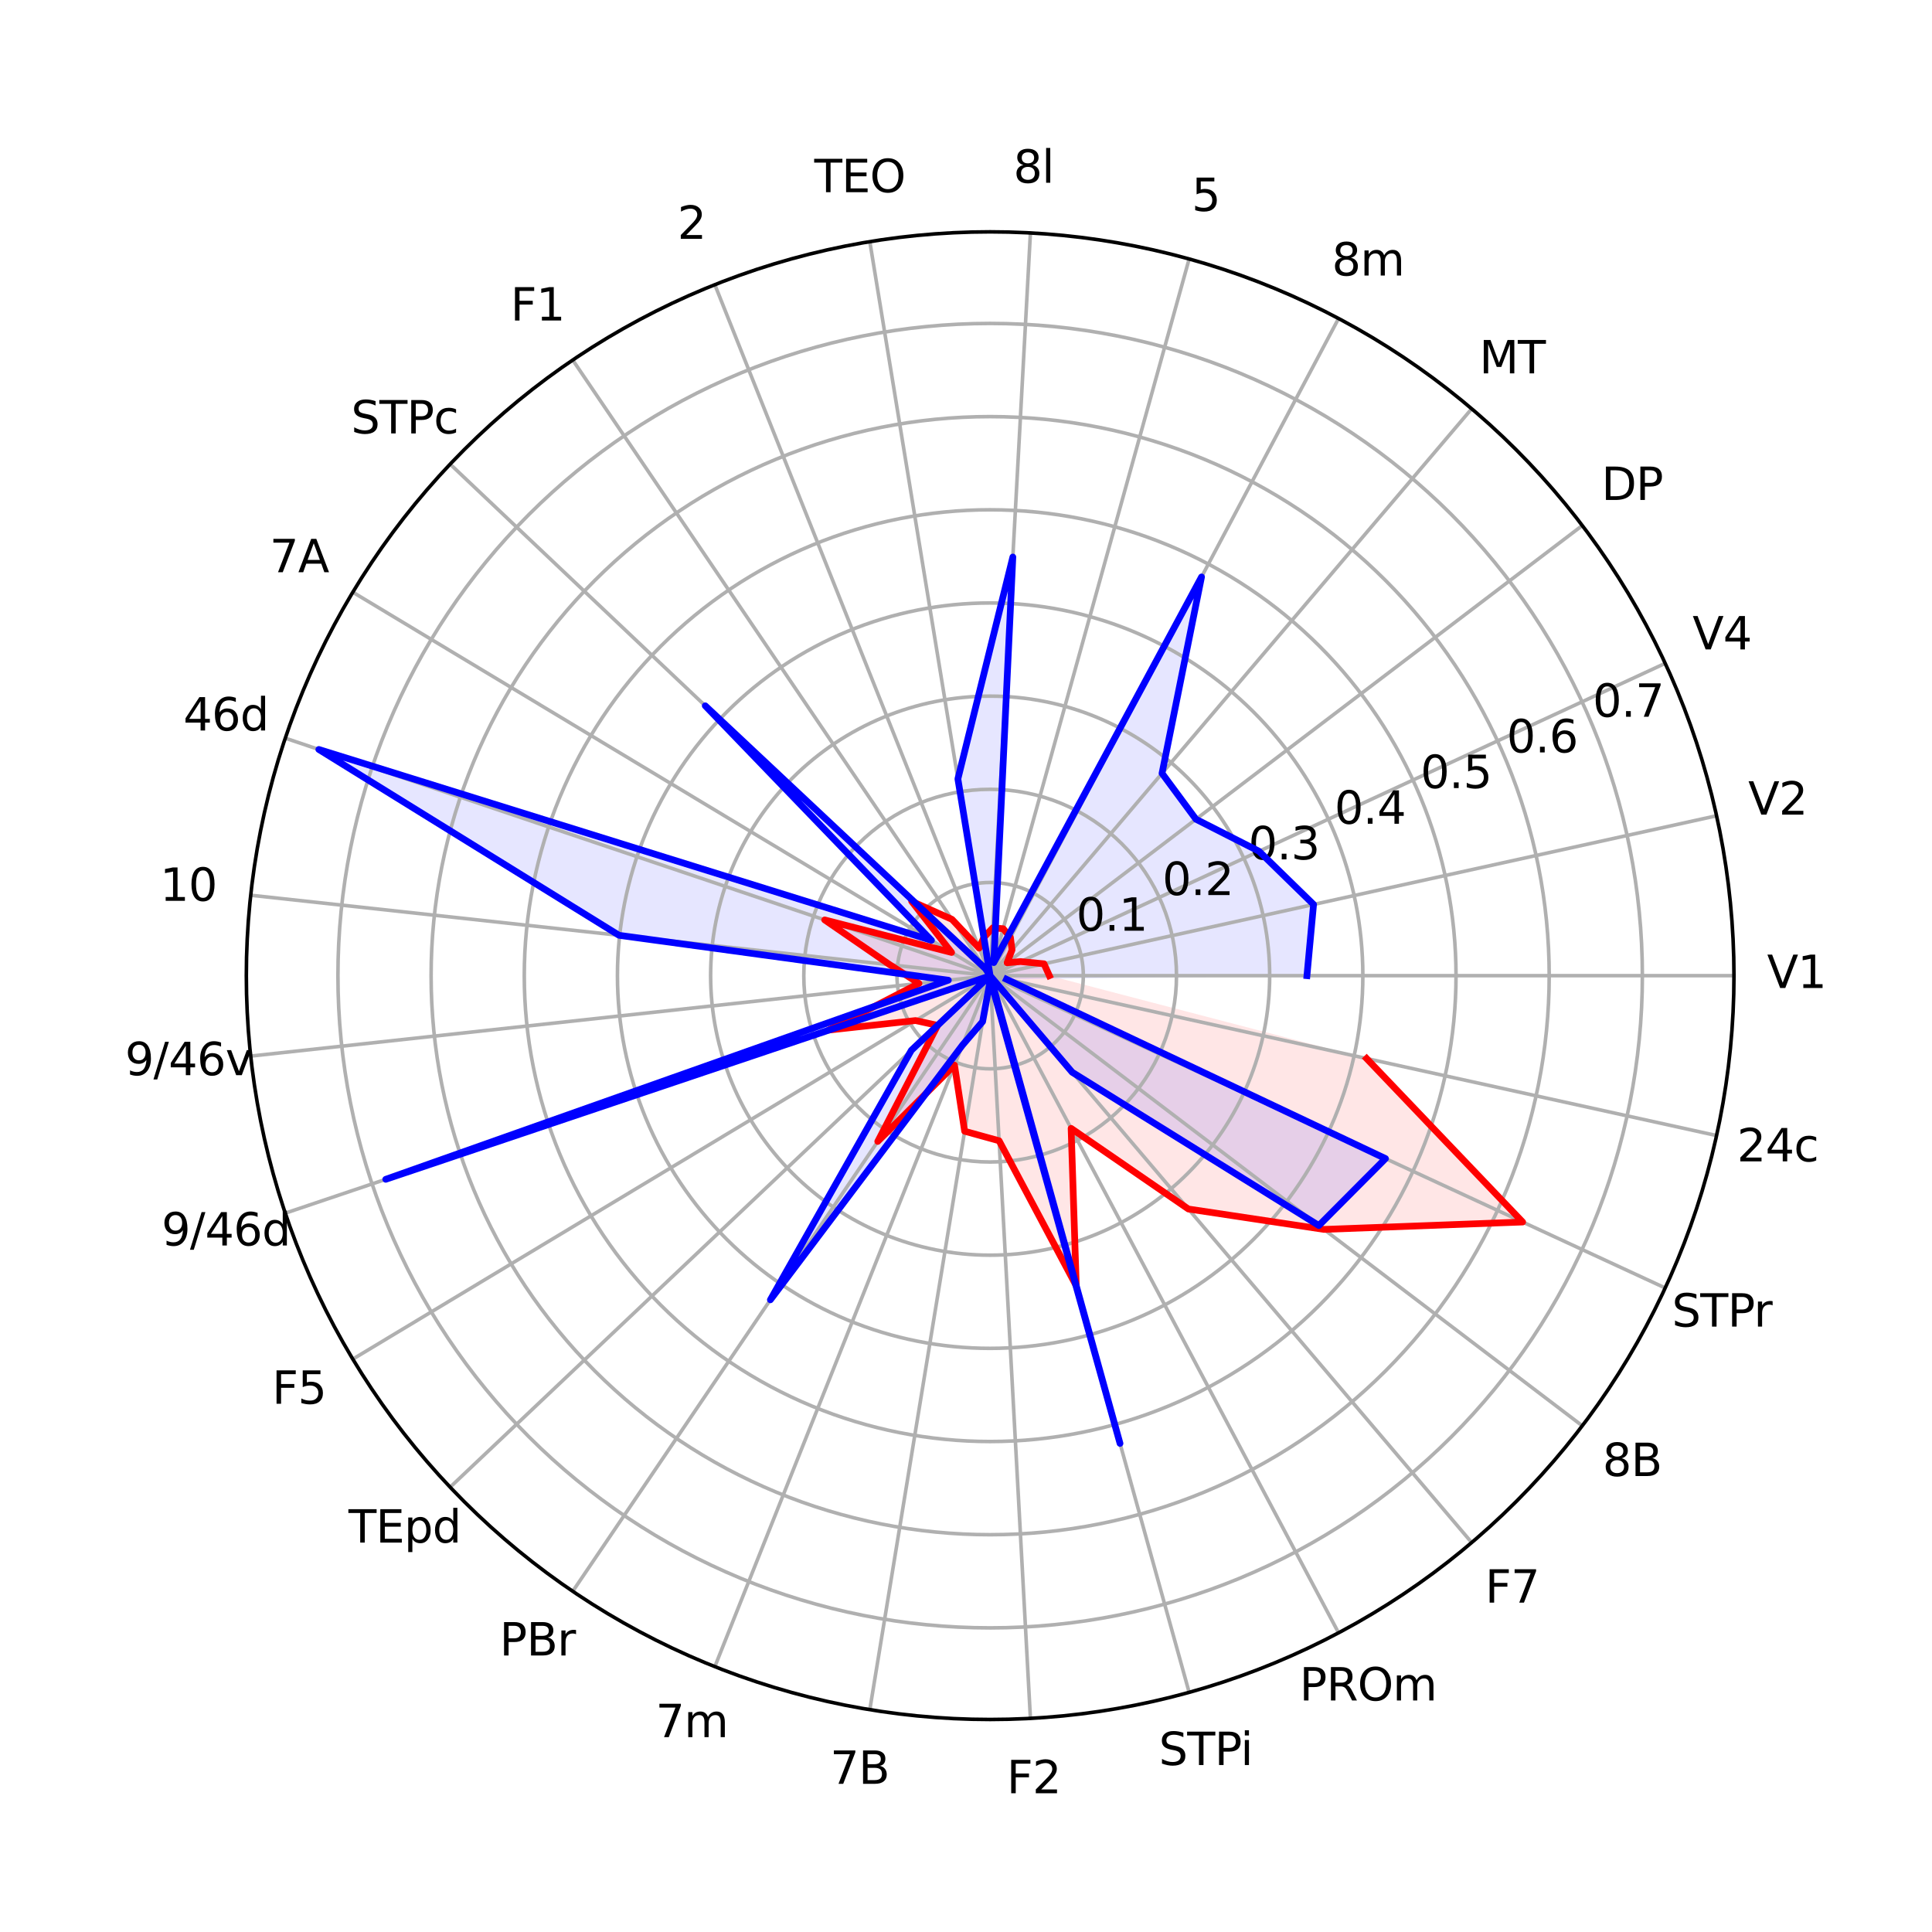 <?xml version="1.0" encoding="utf-8" standalone="no"?>
<!DOCTYPE svg PUBLIC "-//W3C//DTD SVG 1.1//EN"
  "http://www.w3.org/Graphics/SVG/1.1/DTD/svg11.dtd">
<svg xmlns:xlink="http://www.w3.org/1999/xlink" width="432pt" height="432pt" viewBox="0 0 432 432" xmlns="http://www.w3.org/2000/svg" version="1.1">
 <defs>
  <style type="text/css">*{stroke-linejoin: round; stroke-linecap: butt}</style>
 </defs>
 <g id="figure_1">
  <g id="patch_1">
   <path d="M 0 432 
L 432 432 
L 432 0 
L 0 0 
z
" style="fill: #ffffff"/>
  </g>
  <g id="axes_1">
   <g id="patch_2">
    <path d="M 387.72 218.16 
C 387.72 196.319 383.418 174.69 375.06 154.512 
C 366.701 134.334 354.45 115.998 339.006 100.554 
C 323.562 85.11 305.226 72.859 285.048 64.5 
C 264.87 56.142 243.241 51.84 221.4 51.84 
C 199.559 51.84 177.93 56.142 157.752 64.5 
C 137.574 72.859 119.238 85.11 103.794 100.554 
C 88.35 115.998 76.099 134.334 67.74 154.512 
C 59.382 174.69 55.08 196.319 55.08 218.16 
C 55.08 240.001 59.382 261.63 67.74 281.808 
C 76.099 301.986 88.35 320.322 103.794 335.766 
C 119.238 351.21 137.574 363.461 157.752 371.82 
C 177.93 380.178 199.559 384.48 221.4 384.48 
C 243.241 384.48 264.87 380.178 285.048 371.82 
C 305.226 363.461 323.562 351.21 339.006 335.766 
C 354.45 320.322 366.701 301.986 375.06 281.808 
C 383.418 261.63 387.72 240.001 387.72 218.16 
M 221.4 218.16 
C 221.4 218.16 221.4 218.16 221.4 218.16 
C 221.4 218.16 221.4 218.16 221.4 218.16 
C 221.4 218.16 221.4 218.16 221.4 218.16 
C 221.4 218.16 221.4 218.16 221.4 218.16 
C 221.4 218.16 221.4 218.16 221.4 218.16 
C 221.4 218.16 221.4 218.16 221.4 218.16 
C 221.4 218.16 221.4 218.16 221.4 218.16 
C 221.4 218.16 221.4 218.16 221.4 218.16 
C 221.4 218.16 221.4 218.16 221.4 218.16 
C 221.4 218.16 221.4 218.16 221.4 218.16 
C 221.4 218.16 221.4 218.16 221.4 218.16 
C 221.4 218.16 221.4 218.16 221.4 218.16 
C 221.4 218.16 221.4 218.16 221.4 218.16 
C 221.4 218.16 221.4 218.16 221.4 218.16 
C 221.4 218.16 221.4 218.16 221.4 218.16 
C 221.4 218.16 221.4 218.16 221.4 218.16 
M 387.72 218.16 
z
" style="fill: #ffffff"/>
   </g>
   <g id="patch_3">
    <path d="M 234.635 218.16 
L 233.44 215.51 
L 228.213 215.008 
L 225.194 215.276 
L 226.294 212.398 
L 225.936 209.605 
L 224.315 207.66 
L 221.979 207.478 
L 219.997 209.6 
L 218.947 212.003 
L 212.862 205.567 
L 203.847 201.533 
L 212.777 212.972 
L 184.404 205.694 
L 198.96 215.72 
L 205.488 219.891 
L 185.273 230.333 
L 204.717 228.198 
L 209.659 229.281 
L 196.268 255.226 
L 213.428 238.167 
L 215.697 252.948 
L 223.401 255.075 
L 240.658 287.522 
L 239.505 252.309 
L 265.72 270.337 
L 296.038 274.899 
L 340.464 273.245 
L 305.575 236.688 
z
" clip-path="url(#pc2b97356c0)" style="fill: #ff0000; opacity: 0.1"/>
   </g>
   <g id="patch_4">
    <path d="M 292.237 218.16 
L 293.715 202.242 
L 281.521 190.345 
L 267.417 183.179 
L 259.831 172.916 
L 268.666 129.006 
L 222.21 215.241 
L 226.475 124.553 
L 214.187 174.164 
L 221.386 218.124 
L 220.332 216.585 
L 157.697 157.817 
L 208.278 210.265 
L 71.29 167.582 
L 138.411 209.134 
L 212.054 219.176 
L 86.255 263.696 
L 221.276 218.235 
L 203.779 234.851 
L 172.259 290.638 
L 215.215 233.683 
L 219.716 228.429 
L 221.448 219.047 
L 250.44 322.754 
L 221.445 218.246 
L 239.745 239.758 
L 294.897 274.031 
L 309.797 259.057 
L 225.054 218.964 
z
" clip-path="url(#pc2b97356c0)" style="fill: #0000ff; opacity: 0.1"/>
   </g>
   <g id="matplotlib.axis_1">
    <g id="xtick_1">
     <g id="line2d_1">
      <path d="M 221.4 218.16 
L 387.72 218.16 
" clip-path="url(#pc2b97356c0)" style="fill: none; stroke: #b0b0b0; stroke-width: 0.8; stroke-linecap: square"/>
     </g>
     <g id="text_1">
      <!-- V1 -->
      <g transform="translate(395.118 220.919)scale(0.1 -0.1)">
       <defs>
        <path id="DejaVuSans-56" d="M 1831 0 
L 50 4666 
L 709 4666 
L 2188 738 
L 3669 4666 
L 4325 4666 
L 2547 0 
L 1831 0 
z
" transform="scale(0.016)"/>
        <path id="DejaVuSans-31" d="M 794 531 
L 1825 531 
L 1825 4091 
L 703 3866 
L 703 4441 
L 1819 4666 
L 2450 4666 
L 2450 531 
L 3481 531 
L 3481 0 
L 794 0 
L 794 531 
z
" transform="scale(0.016)"/>
       </defs>
       <use xlink:href="#DejaVuSans-56"/>
       <use xlink:href="#DejaVuSans-31" x="68.408"/>
      </g>
     </g>
    </g>
    <g id="xtick_2">
     <g id="line2d_2">
      <path d="M 221.4 218.16 
L 383.832 182.406 
" clip-path="url(#pc2b97356c0)" style="fill: none; stroke: #b0b0b0; stroke-width: 0.8; stroke-linecap: square"/>
     </g>
     <g id="text_2">
      <!-- V2 -->
      <g transform="translate(390.903 182.156)scale(0.1 -0.1)">
       <defs>
        <path id="DejaVuSans-32" d="M 1228 531 
L 3431 531 
L 3431 0 
L 469 0 
L 469 531 
Q 828 903 1448 1529 
Q 2069 2156 2228 2338 
Q 2531 2678 2651 2914 
Q 2772 3150 2772 3378 
Q 2772 3750 2511 3984 
Q 2250 4219 1831 4219 
Q 1534 4219 1204 4116 
Q 875 4013 500 3803 
L 500 4441 
Q 881 4594 1212 4672 
Q 1544 4750 1819 4750 
Q 2544 4750 2975 4387 
Q 3406 4025 3406 3419 
Q 3406 3131 3298 2873 
Q 3191 2616 2906 2266 
Q 2828 2175 2409 1742 
Q 1991 1309 1228 531 
z
" transform="scale(0.016)"/>
       </defs>
       <use xlink:href="#DejaVuSans-56"/>
       <use xlink:href="#DejaVuSans-32" x="68.408"/>
      </g>
     </g>
    </g>
    <g id="xtick_3">
     <g id="line2d_3">
      <path d="M 221.4 218.16 
L 372.348 148.324 
" clip-path="url(#pc2b97356c0)" style="fill: none; stroke: #b0b0b0; stroke-width: 0.8; stroke-linecap: square"/>
     </g>
     <g id="text_3">
      <!-- V4 -->
      <g transform="translate(378.452 145.205)scale(0.1 -0.1)">
       <defs>
        <path id="DejaVuSans-34" d="M 2419 4116 
L 825 1625 
L 2419 1625 
L 2419 4116 
z
M 2253 4666 
L 3047 4666 
L 3047 1625 
L 3713 1625 
L 3713 1100 
L 3047 1100 
L 3047 0 
L 2419 0 
L 2419 1100 
L 313 1100 
L 313 1709 
L 2253 4666 
z
" transform="scale(0.016)"/>
       </defs>
       <use xlink:href="#DejaVuSans-56"/>
       <use xlink:href="#DejaVuSans-34" x="68.408"/>
      </g>
     </g>
    </g>
    <g id="xtick_4">
     <g id="line2d_4">
      <path d="M 221.4 218.16 
L 353.806 117.507 
" clip-path="url(#pc2b97356c0)" style="fill: none; stroke: #b0b0b0; stroke-width: 0.8; stroke-linecap: square"/>
     </g>
     <g id="text_4">
      <!-- DP -->
      <g transform="translate(358.087 111.794)scale(0.1 -0.1)">
       <defs>
        <path id="DejaVuSans-44" d="M 1259 4147 
L 1259 519 
L 2022 519 
Q 2988 519 3436 956 
Q 3884 1394 3884 2338 
Q 3884 3275 3436 3711 
Q 2988 4147 2022 4147 
L 1259 4147 
z
M 628 4666 
L 1925 4666 
Q 3281 4666 3915 4102 
Q 4550 3538 4550 2338 
Q 4550 1131 3912 565 
Q 3275 0 1925 0 
L 628 0 
L 628 4666 
z
" transform="scale(0.016)"/>
        <path id="DejaVuSans-50" d="M 1259 4147 
L 1259 2394 
L 2053 2394 
Q 2494 2394 2734 2622 
Q 2975 2850 2975 3272 
Q 2975 3691 2734 3919 
Q 2494 4147 2053 4147 
L 1259 4147 
z
M 628 4666 
L 2053 4666 
Q 2838 4666 3239 4311 
Q 3641 3956 3641 3272 
Q 3641 2581 3239 2228 
Q 2838 1875 2053 1875 
L 1259 1875 
L 1259 0 
L 628 0 
L 628 4666 
z
" transform="scale(0.016)"/>
       </defs>
       <use xlink:href="#DejaVuSans-44"/>
       <use xlink:href="#DejaVuSans-50" x="77.002"/>
      </g>
     </g>
    </g>
    <g id="xtick_5">
     <g id="line2d_5">
      <path d="M 221.4 218.16 
L 329.073 91.397 
" clip-path="url(#pc2b97356c0)" style="fill: none; stroke: #b0b0b0; stroke-width: 0.8; stroke-linecap: square"/>
     </g>
     <g id="text_5">
      <!-- MT -->
      <g transform="translate(330.769 83.486)scale(0.1 -0.1)">
       <defs>
        <path id="DejaVuSans-4d" d="M 628 4666 
L 1569 4666 
L 2759 1491 
L 3956 4666 
L 4897 4666 
L 4897 0 
L 4281 0 
L 4281 4097 
L 3078 897 
L 2444 897 
L 1241 4097 
L 1241 0 
L 628 0 
L 628 4666 
z
" transform="scale(0.016)"/>
        <path id="DejaVuSans-54" d="M -19 4666 
L 3928 4666 
L 3928 4134 
L 2272 4134 
L 2272 0 
L 1638 0 
L 1638 4134 
L -19 4134 
L -19 4666 
z
" transform="scale(0.016)"/>
       </defs>
       <use xlink:href="#DejaVuSans-4d"/>
       <use xlink:href="#DejaVuSans-54" x="86.279"/>
      </g>
     </g>
    </g>
    <g id="xtick_6">
     <g id="line2d_6">
      <path d="M 221.4 218.16 
L 299.306 71.214 
" clip-path="url(#pc2b97356c0)" style="fill: none; stroke: #b0b0b0; stroke-width: 0.8; stroke-linecap: square"/>
     </g>
     <g id="text_6">
      <!-- 8m -->
      <g transform="translate(297.812 61.604)scale(0.1 -0.1)">
       <defs>
        <path id="DejaVuSans-38" d="M 2034 2216 
Q 1584 2216 1326 1975 
Q 1069 1734 1069 1313 
Q 1069 891 1326 650 
Q 1584 409 2034 409 
Q 2484 409 2743 651 
Q 3003 894 3003 1313 
Q 3003 1734 2745 1975 
Q 2488 2216 2034 2216 
z
M 1403 2484 
Q 997 2584 770 2862 
Q 544 3141 544 3541 
Q 544 4100 942 4425 
Q 1341 4750 2034 4750 
Q 2731 4750 3128 4425 
Q 3525 4100 3525 3541 
Q 3525 3141 3298 2862 
Q 3072 2584 2669 2484 
Q 3125 2378 3379 2068 
Q 3634 1759 3634 1313 
Q 3634 634 3220 271 
Q 2806 -91 2034 -91 
Q 1263 -91 848 271 
Q 434 634 434 1313 
Q 434 1759 690 2068 
Q 947 2378 1403 2484 
z
M 1172 3481 
Q 1172 3119 1398 2916 
Q 1625 2713 2034 2713 
Q 2441 2713 2670 2916 
Q 2900 3119 2900 3481 
Q 2900 3844 2670 4047 
Q 2441 4250 2034 4250 
Q 1625 4250 1398 4047 
Q 1172 3844 1172 3481 
z
" transform="scale(0.016)"/>
        <path id="DejaVuSans-6d" d="M 3328 2828 
Q 3544 3216 3844 3400 
Q 4144 3584 4550 3584 
Q 5097 3584 5394 3201 
Q 5691 2819 5691 2113 
L 5691 0 
L 5113 0 
L 5113 2094 
Q 5113 2597 4934 2840 
Q 4756 3084 4391 3084 
Q 3944 3084 3684 2787 
Q 3425 2491 3425 1978 
L 3425 0 
L 2847 0 
L 2847 2094 
Q 2847 2600 2669 2842 
Q 2491 3084 2119 3084 
Q 1678 3084 1418 2786 
Q 1159 2488 1159 1978 
L 1159 0 
L 581 0 
L 581 3500 
L 1159 3500 
L 1159 2956 
Q 1356 3278 1631 3431 
Q 1906 3584 2284 3584 
Q 2666 3584 2933 3390 
Q 3200 3197 3328 2828 
z
" transform="scale(0.016)"/>
       </defs>
       <use xlink:href="#DejaVuSans-38"/>
       <use xlink:href="#DejaVuSans-6d" x="63.623"/>
      </g>
     </g>
    </g>
    <g id="xtick_7">
     <g id="line2d_7">
      <path d="M 221.4 218.16 
L 265.895 57.902 
" clip-path="url(#pc2b97356c0)" style="fill: none; stroke: #b0b0b0; stroke-width: 0.8; stroke-linecap: square"/>
     </g>
     <g id="text_7">
      <!-- 5 -->
      <g transform="translate(266.459 47.172)scale(0.1 -0.1)">
       <defs>
        <path id="DejaVuSans-35" d="M 691 4666 
L 3169 4666 
L 3169 4134 
L 1269 4134 
L 1269 2991 
Q 1406 3038 1543 3061 
Q 1681 3084 1819 3084 
Q 2600 3084 3056 2656 
Q 3513 2228 3513 1497 
Q 3513 744 3044 326 
Q 2575 -91 1722 -91 
Q 1428 -91 1123 -41 
Q 819 9 494 109 
L 494 744 
Q 775 591 1075 516 
Q 1375 441 1709 441 
Q 2250 441 2565 725 
Q 2881 1009 2881 1497 
Q 2881 1984 2565 2268 
Q 2250 2553 1709 2553 
Q 1456 2553 1204 2497 
Q 953 2441 691 2322 
L 691 4666 
z
" transform="scale(0.016)"/>
       </defs>
       <use xlink:href="#DejaVuSans-35"/>
      </g>
     </g>
    </g>
    <g id="xtick_8">
     <g id="line2d_8">
      <path d="M 221.4 218.16 
L 230.404 52.084 
" clip-path="url(#pc2b97356c0)" style="fill: none; stroke: #b0b0b0; stroke-width: 0.8; stroke-linecap: square"/>
     </g>
     <g id="text_8">
      <!-- 8l -->
      <g transform="translate(226.592 40.864)scale(0.1 -0.1)">
       <defs>
        <path id="DejaVuSans-6c" d="M 603 4863 
L 1178 4863 
L 1178 0 
L 603 0 
L 603 4863 
z
" transform="scale(0.016)"/>
       </defs>
       <use xlink:href="#DejaVuSans-38"/>
       <use xlink:href="#DejaVuSans-6c" x="63.623"/>
      </g>
     </g>
    </g>
    <g id="xtick_9">
     <g id="line2d_9">
      <path d="M 221.4 218.16 
L 194.492 54.031 
" clip-path="url(#pc2b97356c0)" style="fill: none; stroke: #b0b0b0; stroke-width: 0.8; stroke-linecap: square"/>
     </g>
     <g id="text_9">
      <!-- TEO -->
      <g transform="translate(182.078 42.975)scale(0.1 -0.1)">
       <defs>
        <path id="DejaVuSans-45" d="M 628 4666 
L 3578 4666 
L 3578 4134 
L 1259 4134 
L 1259 2753 
L 3481 2753 
L 3481 2222 
L 1259 2222 
L 1259 531 
L 3634 531 
L 3634 0 
L 628 0 
L 628 4666 
z
" transform="scale(0.016)"/>
        <path id="DejaVuSans-4f" d="M 2522 4238 
Q 1834 4238 1429 3725 
Q 1025 3213 1025 2328 
Q 1025 1447 1429 934 
Q 1834 422 2522 422 
Q 3209 422 3611 934 
Q 4013 1447 4013 2328 
Q 4013 3213 3611 3725 
Q 3209 4238 2522 4238 
z
M 2522 4750 
Q 3503 4750 4090 4092 
Q 4678 3434 4678 2328 
Q 4678 1225 4090 567 
Q 3503 -91 2522 -91 
Q 1538 -91 948 565 
Q 359 1222 359 2328 
Q 359 3434 948 4092 
Q 1538 4750 2522 4750 
z
" transform="scale(0.016)"/>
       </defs>
       <use xlink:href="#DejaVuSans-54"/>
       <use xlink:href="#DejaVuSans-45" x="61.084"/>
       <use xlink:href="#DejaVuSans-4f" x="124.268"/>
      </g>
     </g>
    </g>
    <g id="xtick_10">
     <g id="line2d_10">
      <path d="M 221.4 218.16 
L 159.839 63.653 
" clip-path="url(#pc2b97356c0)" style="fill: none; stroke: #b0b0b0; stroke-width: 0.8; stroke-linecap: square"/>
     </g>
     <g id="text_10">
      <!-- 2 -->
      <g transform="translate(151.475 53.406)scale(0.1 -0.1)">
       <use xlink:href="#DejaVuSans-32"/>
      </g>
     </g>
    </g>
    <g id="xtick_11">
     <g id="line2d_11">
      <path d="M 221.4 218.16 
L 128.063 80.499 
" clip-path="url(#pc2b97356c0)" style="fill: none; stroke: #b0b0b0; stroke-width: 0.8; stroke-linecap: square"/>
     </g>
     <g id="text_11">
      <!-- F1 -->
      <g transform="translate(114.15 71.67)scale(0.1 -0.1)">
       <defs>
        <path id="DejaVuSans-46" d="M 628 4666 
L 3309 4666 
L 3309 4134 
L 1259 4134 
L 1259 2759 
L 3109 2759 
L 3109 2228 
L 1259 2228 
L 1259 0 
L 628 0 
L 628 4666 
z
" transform="scale(0.016)"/>
       </defs>
       <use xlink:href="#DejaVuSans-46"/>
       <use xlink:href="#DejaVuSans-31" x="57.52"/>
      </g>
     </g>
    </g>
    <g id="xtick_12">
     <g id="line2d_12">
      <path d="M 221.4 218.16 
L 100.652 103.782 
" clip-path="url(#pc2b97356c0)" style="fill: none; stroke: #b0b0b0; stroke-width: 0.8; stroke-linecap: square"/>
     </g>
     <g id="text_12">
      <!-- STPc -->
      <g transform="translate(78.496 96.913)scale(0.1 -0.1)">
       <defs>
        <path id="DejaVuSans-53" d="M 3425 4513 
L 3425 3897 
Q 3066 4069 2747 4153 
Q 2428 4238 2131 4238 
Q 1616 4238 1336 4038 
Q 1056 3838 1056 3469 
Q 1056 3159 1242 3001 
Q 1428 2844 1947 2747 
L 2328 2669 
Q 3034 2534 3370 2195 
Q 3706 1856 3706 1288 
Q 3706 609 3251 259 
Q 2797 -91 1919 -91 
Q 1588 -91 1214 -16 
Q 841 59 441 206 
L 441 856 
Q 825 641 1194 531 
Q 1563 422 1919 422 
Q 2459 422 2753 634 
Q 3047 847 3047 1241 
Q 3047 1584 2836 1778 
Q 2625 1972 2144 2069 
L 1759 2144 
Q 1053 2284 737 2584 
Q 422 2884 422 3419 
Q 422 4038 858 4394 
Q 1294 4750 2059 4750 
Q 2388 4750 2728 4690 
Q 3069 4631 3425 4513 
z
" transform="scale(0.016)"/>
        <path id="DejaVuSans-63" d="M 3122 3366 
L 3122 2828 
Q 2878 2963 2633 3030 
Q 2388 3097 2138 3097 
Q 1578 3097 1268 2742 
Q 959 2388 959 1747 
Q 959 1106 1268 751 
Q 1578 397 2138 397 
Q 2388 397 2633 464 
Q 2878 531 3122 666 
L 3122 134 
Q 2881 22 2623 -34 
Q 2366 -91 2075 -91 
Q 1284 -91 818 406 
Q 353 903 353 1747 
Q 353 2603 823 3093 
Q 1294 3584 2113 3584 
Q 2378 3584 2631 3529 
Q 2884 3475 3122 3366 
z
" transform="scale(0.016)"/>
       </defs>
       <use xlink:href="#DejaVuSans-53"/>
       <use xlink:href="#DejaVuSans-54" x="63.477"/>
       <use xlink:href="#DejaVuSans-50" x="124.561"/>
       <use xlink:href="#DejaVuSans-63" x="184.863"/>
      </g>
     </g>
    </g>
    <g id="xtick_13">
     <g id="line2d_13">
      <path d="M 221.4 218.16 
L 78.888 132.413 
" clip-path="url(#pc2b97356c0)" style="fill: none; stroke: #b0b0b0; stroke-width: 0.8; stroke-linecap: square"/>
     </g>
     <g id="text_13">
      <!-- 7A -->
      <g transform="translate(60.29 127.955)scale(0.1 -0.1)">
       <defs>
        <path id="DejaVuSans-37" d="M 525 4666 
L 3525 4666 
L 3525 4397 
L 1831 0 
L 1172 0 
L 2766 4134 
L 525 4134 
L 525 4666 
z
" transform="scale(0.016)"/>
        <path id="DejaVuSans-41" d="M 2188 4044 
L 1331 1722 
L 3047 1722 
L 2188 4044 
z
M 1831 4666 
L 2547 4666 
L 4325 0 
L 3669 0 
L 3244 1197 
L 1141 1197 
L 716 0 
L 50 0 
L 1831 4666 
z
" transform="scale(0.016)"/>
       </defs>
       <use xlink:href="#DejaVuSans-37"/>
       <use xlink:href="#DejaVuSans-41" x="63.623"/>
      </g>
     </g>
    </g>
    <g id="xtick_14">
     <g id="line2d_14">
      <path d="M 221.4 218.16 
L 63.786 165.054 
" clip-path="url(#pc2b97356c0)" style="fill: none; stroke: #b0b0b0; stroke-width: 0.8; stroke-linecap: square"/>
     </g>
     <g id="text_14">
      <!-- 46d -->
      <g transform="translate(40.982 163.343)scale(0.1 -0.1)">
       <defs>
        <path id="DejaVuSans-36" d="M 2113 2584 
Q 1688 2584 1439 2293 
Q 1191 2003 1191 1497 
Q 1191 994 1439 701 
Q 1688 409 2113 409 
Q 2538 409 2786 701 
Q 3034 994 3034 1497 
Q 3034 2003 2786 2293 
Q 2538 2584 2113 2584 
z
M 3366 4563 
L 3366 3988 
Q 3128 4100 2886 4159 
Q 2644 4219 2406 4219 
Q 1781 4219 1451 3797 
Q 1122 3375 1075 2522 
Q 1259 2794 1537 2939 
Q 1816 3084 2150 3084 
Q 2853 3084 3261 2657 
Q 3669 2231 3669 1497 
Q 3669 778 3244 343 
Q 2819 -91 2113 -91 
Q 1303 -91 875 529 
Q 447 1150 447 2328 
Q 447 3434 972 4092 
Q 1497 4750 2381 4750 
Q 2619 4750 2861 4703 
Q 3103 4656 3366 4563 
z
" transform="scale(0.016)"/>
        <path id="DejaVuSans-64" d="M 2906 2969 
L 2906 4863 
L 3481 4863 
L 3481 0 
L 2906 0 
L 2906 525 
Q 2725 213 2448 61 
Q 2172 -91 1784 -91 
Q 1150 -91 751 415 
Q 353 922 353 1747 
Q 353 2572 751 3078 
Q 1150 3584 1784 3584 
Q 2172 3584 2448 3432 
Q 2725 3281 2906 2969 
z
M 947 1747 
Q 947 1113 1208 752 
Q 1469 391 1925 391 
Q 2381 391 2643 752 
Q 2906 1113 2906 1747 
Q 2906 2381 2643 2742 
Q 2381 3103 1925 3103 
Q 1469 3103 1208 2742 
Q 947 2381 947 1747 
z
" transform="scale(0.016)"/>
       </defs>
       <use xlink:href="#DejaVuSans-34"/>
       <use xlink:href="#DejaVuSans-36" x="63.623"/>
       <use xlink:href="#DejaVuSans-64" x="127.246"/>
      </g>
     </g>
    </g>
    <g id="xtick_15">
     <g id="line2d_15">
      <path d="M 221.4 218.16 
L 56.055 200.178 
" clip-path="url(#pc2b97356c0)" style="fill: none; stroke: #b0b0b0; stroke-width: 0.8; stroke-linecap: square"/>
     </g>
     <g id="text_15">
      <!-- 10 -->
      <g transform="translate(35.775 201.423)scale(0.1 -0.1)">
       <defs>
        <path id="DejaVuSans-30" d="M 2034 4250 
Q 1547 4250 1301 3770 
Q 1056 3291 1056 2328 
Q 1056 1369 1301 889 
Q 1547 409 2034 409 
Q 2525 409 2770 889 
Q 3016 1369 3016 2328 
Q 3016 3291 2770 3770 
Q 2525 4250 2034 4250 
z
M 2034 4750 
Q 2819 4750 3233 4129 
Q 3647 3509 3647 2328 
Q 3647 1150 3233 529 
Q 2819 -91 2034 -91 
Q 1250 -91 836 529 
Q 422 1150 422 2328 
Q 422 3509 836 4129 
Q 1250 4750 2034 4750 
z
" transform="scale(0.016)"/>
       </defs>
       <use xlink:href="#DejaVuSans-31"/>
       <use xlink:href="#DejaVuSans-30" x="63.623"/>
      </g>
     </g>
    </g>
    <g id="xtick_16">
     <g id="line2d_16">
      <path d="M 221.4 218.16 
L 56.055 236.142 
" clip-path="url(#pc2b97356c0)" style="fill: none; stroke: #b0b0b0; stroke-width: 0.8; stroke-linecap: square"/>
     </g>
     <g id="text_16">
      <!-- 9/46v -->
      <g transform="translate(27.95 240.415)scale(0.1 -0.1)">
       <defs>
        <path id="DejaVuSans-39" d="M 703 97 
L 703 672 
Q 941 559 1184 500 
Q 1428 441 1663 441 
Q 2288 441 2617 861 
Q 2947 1281 2994 2138 
Q 2813 1869 2534 1725 
Q 2256 1581 1919 1581 
Q 1219 1581 811 2004 
Q 403 2428 403 3163 
Q 403 3881 828 4315 
Q 1253 4750 1959 4750 
Q 2769 4750 3195 4129 
Q 3622 3509 3622 2328 
Q 3622 1225 3098 567 
Q 2575 -91 1691 -91 
Q 1453 -91 1209 -44 
Q 966 3 703 97 
z
M 1959 2075 
Q 2384 2075 2632 2365 
Q 2881 2656 2881 3163 
Q 2881 3666 2632 3958 
Q 2384 4250 1959 4250 
Q 1534 4250 1286 3958 
Q 1038 3666 1038 3163 
Q 1038 2656 1286 2365 
Q 1534 2075 1959 2075 
z
" transform="scale(0.016)"/>
        <path id="DejaVuSans-2f" d="M 1625 4666 
L 2156 4666 
L 531 -594 
L 0 -594 
L 1625 4666 
z
" transform="scale(0.016)"/>
        <path id="DejaVuSans-76" d="M 191 3500 
L 800 3500 
L 1894 563 
L 2988 3500 
L 3597 3500 
L 2284 0 
L 1503 0 
L 191 3500 
z
" transform="scale(0.016)"/>
       </defs>
       <use xlink:href="#DejaVuSans-39"/>
       <use xlink:href="#DejaVuSans-2f" x="63.623"/>
       <use xlink:href="#DejaVuSans-34" x="97.314"/>
       <use xlink:href="#DejaVuSans-36" x="160.938"/>
       <use xlink:href="#DejaVuSans-76" x="224.561"/>
      </g>
     </g>
    </g>
    <g id="xtick_17">
     <g id="line2d_17">
      <path d="M 221.4 218.16 
L 63.786 271.266 
" clip-path="url(#pc2b97356c0)" style="fill: none; stroke: #b0b0b0; stroke-width: 0.8; stroke-linecap: square"/>
     </g>
     <g id="text_17">
      <!-- 9/46d -->
      <g transform="translate(36.117 278.496)scale(0.1 -0.1)">
       <use xlink:href="#DejaVuSans-39"/>
       <use xlink:href="#DejaVuSans-2f" x="63.623"/>
       <use xlink:href="#DejaVuSans-34" x="97.314"/>
       <use xlink:href="#DejaVuSans-36" x="160.938"/>
       <use xlink:href="#DejaVuSans-64" x="224.561"/>
      </g>
     </g>
    </g>
    <g id="xtick_18">
     <g id="line2d_18">
      <path d="M 221.4 218.16 
L 78.888 303.907 
" clip-path="url(#pc2b97356c0)" style="fill: none; stroke: #b0b0b0; stroke-width: 0.8; stroke-linecap: square"/>
     </g>
     <g id="text_18">
      <!-- F5 -->
      <g transform="translate(60.834 313.884)scale(0.1 -0.1)">
       <use xlink:href="#DejaVuSans-46"/>
       <use xlink:href="#DejaVuSans-35" x="57.52"/>
      </g>
     </g>
    </g>
    <g id="xtick_19">
     <g id="line2d_19">
      <path d="M 221.4 218.16 
L 100.652 332.538 
" clip-path="url(#pc2b97356c0)" style="fill: none; stroke: #b0b0b0; stroke-width: 0.8; stroke-linecap: square"/>
     </g>
     <g id="text_19">
      <!-- TEpd -->
      <g transform="translate(77.927 344.925)scale(0.1 -0.1)">
       <defs>
        <path id="DejaVuSans-70" d="M 1159 525 
L 1159 -1331 
L 581 -1331 
L 581 3500 
L 1159 3500 
L 1159 2969 
Q 1341 3281 1617 3432 
Q 1894 3584 2278 3584 
Q 2916 3584 3314 3078 
Q 3713 2572 3713 1747 
Q 3713 922 3314 415 
Q 2916 -91 2278 -91 
Q 1894 -91 1617 61 
Q 1341 213 1159 525 
z
M 3116 1747 
Q 3116 2381 2855 2742 
Q 2594 3103 2138 3103 
Q 1681 3103 1420 2742 
Q 1159 2381 1159 1747 
Q 1159 1113 1420 752 
Q 1681 391 2138 391 
Q 2594 391 2855 752 
Q 3116 1113 3116 1747 
z
" transform="scale(0.016)"/>
       </defs>
       <use xlink:href="#DejaVuSans-54"/>
       <use xlink:href="#DejaVuSans-45" x="61.084"/>
       <use xlink:href="#DejaVuSans-70" x="124.268"/>
       <use xlink:href="#DejaVuSans-64" x="187.744"/>
      </g>
     </g>
    </g>
    <g id="xtick_20">
     <g id="line2d_20">
      <path d="M 221.4 218.16 
L 128.063 355.821 
" clip-path="url(#pc2b97356c0)" style="fill: none; stroke: #b0b0b0; stroke-width: 0.8; stroke-linecap: square"/>
     </g>
     <g id="text_20">
      <!-- PBr -->
      <g transform="translate(111.706 370.168)scale(0.1 -0.1)">
       <defs>
        <path id="DejaVuSans-42" d="M 1259 2228 
L 1259 519 
L 2272 519 
Q 2781 519 3026 730 
Q 3272 941 3272 1375 
Q 3272 1813 3026 2020 
Q 2781 2228 2272 2228 
L 1259 2228 
z
M 1259 4147 
L 1259 2741 
L 2194 2741 
Q 2656 2741 2882 2914 
Q 3109 3088 3109 3444 
Q 3109 3797 2882 3972 
Q 2656 4147 2194 4147 
L 1259 4147 
z
M 628 4666 
L 2241 4666 
Q 2963 4666 3353 4366 
Q 3744 4066 3744 3513 
Q 3744 3084 3544 2831 
Q 3344 2578 2956 2516 
Q 3422 2416 3680 2098 
Q 3938 1781 3938 1306 
Q 3938 681 3513 340 
Q 3088 0 2303 0 
L 628 0 
L 628 4666 
z
" transform="scale(0.016)"/>
        <path id="DejaVuSans-72" d="M 2631 2963 
Q 2534 3019 2420 3045 
Q 2306 3072 2169 3072 
Q 1681 3072 1420 2755 
Q 1159 2438 1159 1844 
L 1159 0 
L 581 0 
L 581 3500 
L 1159 3500 
L 1159 2956 
Q 1341 3275 1631 3429 
Q 1922 3584 2338 3584 
Q 2397 3584 2469 3576 
Q 2541 3569 2628 3553 
L 2631 2963 
z
" transform="scale(0.016)"/>
       </defs>
       <use xlink:href="#DejaVuSans-50"/>
       <use xlink:href="#DejaVuSans-42" x="60.303"/>
       <use xlink:href="#DejaVuSans-72" x="128.906"/>
      </g>
     </g>
    </g>
    <g id="xtick_21">
     <g id="line2d_21">
      <path d="M 221.4 218.16 
L 159.839 372.667 
" clip-path="url(#pc2b97356c0)" style="fill: none; stroke: #b0b0b0; stroke-width: 0.8; stroke-linecap: square"/>
     </g>
     <g id="text_21">
      <!-- 7m -->
      <g transform="translate(146.605 388.432)scale(0.1 -0.1)">
       <use xlink:href="#DejaVuSans-37"/>
       <use xlink:href="#DejaVuSans-6d" x="63.623"/>
      </g>
     </g>
    </g>
    <g id="xtick_22">
     <g id="line2d_22">
      <path d="M 221.4 218.16 
L 194.492 382.289 
" clip-path="url(#pc2b97356c0)" style="fill: none; stroke: #b0b0b0; stroke-width: 0.8; stroke-linecap: square"/>
     </g>
     <g id="text_22">
      <!-- 7B -->
      <g transform="translate(185.616 398.864)scale(0.1 -0.1)">
       <use xlink:href="#DejaVuSans-37"/>
       <use xlink:href="#DejaVuSans-42" x="63.623"/>
      </g>
     </g>
    </g>
    <g id="xtick_23">
     <g id="line2d_23">
      <path d="M 221.4 218.16 
L 230.404 384.236 
" clip-path="url(#pc2b97356c0)" style="fill: none; stroke: #b0b0b0; stroke-width: 0.8; stroke-linecap: square"/>
     </g>
     <g id="text_23">
      <!-- F2 -->
      <g transform="translate(225.105 400.975)scale(0.1 -0.1)">
       <use xlink:href="#DejaVuSans-46"/>
       <use xlink:href="#DejaVuSans-32" x="57.52"/>
      </g>
     </g>
    </g>
    <g id="xtick_24">
     <g id="line2d_24">
      <path d="M 221.4 218.16 
L 265.895 378.418 
" clip-path="url(#pc2b97356c0)" style="fill: none; stroke: #b0b0b0; stroke-width: 0.8; stroke-linecap: square"/>
     </g>
     <g id="text_24">
      <!-- STPi -->
      <g transform="translate(259.121 394.667)scale(0.1 -0.1)">
       <defs>
        <path id="DejaVuSans-69" d="M 603 3500 
L 1178 3500 
L 1178 0 
L 603 0 
L 603 3500 
z
M 603 4863 
L 1178 4863 
L 1178 4134 
L 603 4134 
L 603 4863 
z
" transform="scale(0.016)"/>
       </defs>
       <use xlink:href="#DejaVuSans-53"/>
       <use xlink:href="#DejaVuSans-54" x="63.477"/>
       <use xlink:href="#DejaVuSans-50" x="124.561"/>
       <use xlink:href="#DejaVuSans-69" x="182.613"/>
      </g>
     </g>
    </g>
    <g id="xtick_25">
     <g id="line2d_25">
      <path d="M 221.4 218.16 
L 299.306 365.106 
" clip-path="url(#pc2b97356c0)" style="fill: none; stroke: #b0b0b0; stroke-width: 0.8; stroke-linecap: square"/>
     </g>
     <g id="text_25">
      <!-- PROm -->
      <g transform="translate(290.568 380.234)scale(0.1 -0.1)">
       <defs>
        <path id="DejaVuSans-52" d="M 2841 2188 
Q 3044 2119 3236 1894 
Q 3428 1669 3622 1275 
L 4263 0 
L 3584 0 
L 2988 1197 
Q 2756 1666 2539 1819 
Q 2322 1972 1947 1972 
L 1259 1972 
L 1259 0 
L 628 0 
L 628 4666 
L 2053 4666 
Q 2853 4666 3247 4331 
Q 3641 3997 3641 3322 
Q 3641 2881 3436 2590 
Q 3231 2300 2841 2188 
z
M 1259 4147 
L 1259 2491 
L 2053 2491 
Q 2509 2491 2742 2702 
Q 2975 2913 2975 3322 
Q 2975 3731 2742 3939 
Q 2509 4147 2053 4147 
L 1259 4147 
z
" transform="scale(0.016)"/>
       </defs>
       <use xlink:href="#DejaVuSans-50"/>
       <use xlink:href="#DejaVuSans-52" x="60.303"/>
       <use xlink:href="#DejaVuSans-4f" x="129.785"/>
       <use xlink:href="#DejaVuSans-6d" x="208.496"/>
      </g>
     </g>
    </g>
    <g id="xtick_26">
     <g id="line2d_26">
      <path d="M 221.4 218.16 
L 329.073 344.923 
" clip-path="url(#pc2b97356c0)" style="fill: none; stroke: #b0b0b0; stroke-width: 0.8; stroke-linecap: square"/>
     </g>
     <g id="text_26">
      <!-- F7 -->
      <g transform="translate(332.08 358.352)scale(0.1 -0.1)">
       <use xlink:href="#DejaVuSans-46"/>
       <use xlink:href="#DejaVuSans-37" x="57.52"/>
      </g>
     </g>
    </g>
    <g id="xtick_27">
     <g id="line2d_27">
      <path d="M 221.4 218.16 
L 353.806 318.813 
" clip-path="url(#pc2b97356c0)" style="fill: none; stroke: #b0b0b0; stroke-width: 0.8; stroke-linecap: square"/>
     </g>
     <g id="text_27">
      <!-- 8B -->
      <g transform="translate(358.34 330.044)scale(0.1 -0.1)">
       <use xlink:href="#DejaVuSans-38"/>
       <use xlink:href="#DejaVuSans-42" x="63.623"/>
      </g>
     </g>
    </g>
    <g id="xtick_28">
     <g id="line2d_28">
      <path d="M 221.4 218.16 
L 372.348 287.996 
" clip-path="url(#pc2b97356c0)" style="fill: none; stroke: #b0b0b0; stroke-width: 0.8; stroke-linecap: square"/>
     </g>
     <g id="text_28">
      <!-- STPr -->
      <g transform="translate(373.843 296.634)scale(0.1 -0.1)">
       <use xlink:href="#DejaVuSans-53"/>
       <use xlink:href="#DejaVuSans-54" x="63.477"/>
       <use xlink:href="#DejaVuSans-50" x="124.561"/>
       <use xlink:href="#DejaVuSans-72" x="183.113"/>
      </g>
     </g>
    </g>
    <g id="xtick_29">
     <g id="line2d_29">
      <path d="M 221.4 218.16 
L 383.832 253.914 
" clip-path="url(#pc2b97356c0)" style="fill: none; stroke: #b0b0b0; stroke-width: 0.8; stroke-linecap: square"/>
     </g>
     <g id="text_29">
      <!-- 24c -->
      <g transform="translate(388.392 259.683)scale(0.1 -0.1)">
       <use xlink:href="#DejaVuSans-32"/>
       <use xlink:href="#DejaVuSans-34" x="63.623"/>
       <use xlink:href="#DejaVuSans-63" x="127.246"/>
      </g>
     </g>
    </g>
   </g>
   <g id="matplotlib.axis_2">
    <g id="ytick_1">
     <g id="line2d_30">
      <path d="M 242.234 218.16 
C 242.234 215.424 241.695 212.715 240.648 210.187 
C 239.601 207.66 238.066 205.363 236.132 203.428 
C 234.197 201.494 231.9 199.959 229.373 198.912 
C 226.845 197.865 224.136 197.326 221.4 197.326 
C 218.664 197.326 215.955 197.865 213.427 198.912 
C 210.9 199.959 208.603 201.494 206.668 203.428 
C 204.734 205.363 203.199 207.66 202.152 210.187 
C 201.105 212.715 200.566 215.424 200.566 218.16 
C 200.566 220.896 201.105 223.605 202.152 226.133 
C 203.199 228.66 204.734 230.957 206.668 232.892 
C 208.603 234.826 210.9 236.361 213.427 237.408 
C 215.955 238.455 218.664 238.994 221.4 238.994 
C 224.136 238.994 226.845 238.455 229.373 237.408 
C 231.9 236.361 234.197 234.826 236.132 232.892 
C 238.066 230.957 239.601 228.66 240.648 226.133 
C 241.695 223.605 242.234 220.896 242.234 218.16 
" clip-path="url(#pc2b97356c0)" style="fill: none; stroke: #b0b0b0; stroke-width: 0.8; stroke-linecap: square"/>
     </g>
     <g id="text_30">
      <!-- 0.1 -->
      <g transform="translate(240.648 208.108)scale(0.1 -0.1)">
       <defs>
        <path id="DejaVuSans-2e" d="M 684 794 
L 1344 794 
L 1344 0 
L 684 0 
L 684 794 
z
" transform="scale(0.016)"/>
       </defs>
       <use xlink:href="#DejaVuSans-30"/>
       <use xlink:href="#DejaVuSans-2e" x="63.623"/>
       <use xlink:href="#DejaVuSans-31" x="95.41"/>
      </g>
     </g>
    </g>
    <g id="ytick_2">
     <g id="line2d_31">
      <path d="M 263.068 218.16 
C 263.068 212.688 261.99 207.27 259.896 202.214 
C 257.802 197.159 254.733 192.565 250.864 188.696 
C 246.995 184.827 242.401 181.758 237.346 179.664 
C 232.29 177.57 226.872 176.492 221.4 176.492 
C 215.928 176.492 210.51 177.57 205.454 179.664 
C 200.399 181.758 195.805 184.827 191.936 188.696 
C 188.067 192.565 184.998 197.159 182.904 202.214 
C 180.81 207.27 179.732 212.688 179.732 218.16 
C 179.732 223.632 180.81 229.05 182.904 234.106 
C 184.998 239.161 188.067 243.755 191.936 247.624 
C 195.805 251.493 200.399 254.562 205.454 256.656 
C 210.51 258.75 215.928 259.828 221.4 259.828 
C 226.872 259.828 232.29 258.75 237.346 256.656 
C 242.401 254.562 246.995 251.493 250.864 247.624 
C 254.733 243.755 257.802 239.161 259.896 234.106 
C 261.99 229.05 263.068 223.632 263.068 218.16 
" clip-path="url(#pc2b97356c0)" style="fill: none; stroke: #b0b0b0; stroke-width: 0.8; stroke-linecap: square"/>
     </g>
     <g id="text_31">
      <!-- 0.2 -->
      <g transform="translate(259.896 200.135)scale(0.1 -0.1)">
       <use xlink:href="#DejaVuSans-30"/>
       <use xlink:href="#DejaVuSans-2e" x="63.623"/>
       <use xlink:href="#DejaVuSans-32" x="95.41"/>
      </g>
     </g>
    </g>
    <g id="ytick_3">
     <g id="line2d_32">
      <path d="M 283.902 218.16 
C 283.902 209.952 282.285 201.824 279.144 194.242 
C 276.003 186.659 271.399 179.768 265.596 173.964 
C 259.792 168.161 252.901 163.557 245.318 160.416 
C 237.736 157.275 229.608 155.658 221.4 155.658 
C 213.192 155.658 205.064 157.275 197.482 160.416 
C 189.899 163.557 183.008 168.161 177.204 173.964 
C 171.401 179.768 166.797 186.659 163.656 194.242 
C 160.515 201.824 158.898 209.952 158.898 218.16 
C 158.898 226.368 160.515 234.496 163.656 242.078 
C 166.797 249.661 171.401 256.552 177.204 262.356 
C 183.008 268.159 189.899 272.763 197.482 275.904 
C 205.064 279.045 213.192 280.662 221.4 280.662 
C 229.608 280.662 237.736 279.045 245.318 275.904 
C 252.901 272.763 259.792 268.159 265.596 262.356 
C 271.399 256.552 276.003 249.661 279.144 242.078 
C 282.285 234.496 283.902 226.368 283.902 218.16 
" clip-path="url(#pc2b97356c0)" style="fill: none; stroke: #b0b0b0; stroke-width: 0.8; stroke-linecap: square"/>
     </g>
     <g id="text_32">
      <!-- 0.3 -->
      <g transform="translate(279.144 192.162)scale(0.1 -0.1)">
       <defs>
        <path id="DejaVuSans-33" d="M 2597 2516 
Q 3050 2419 3304 2112 
Q 3559 1806 3559 1356 
Q 3559 666 3084 287 
Q 2609 -91 1734 -91 
Q 1441 -91 1130 -33 
Q 819 25 488 141 
L 488 750 
Q 750 597 1062 519 
Q 1375 441 1716 441 
Q 2309 441 2620 675 
Q 2931 909 2931 1356 
Q 2931 1769 2642 2001 
Q 2353 2234 1838 2234 
L 1294 2234 
L 1294 2753 
L 1863 2753 
Q 2328 2753 2575 2939 
Q 2822 3125 2822 3475 
Q 2822 3834 2567 4026 
Q 2313 4219 1838 4219 
Q 1578 4219 1281 4162 
Q 984 4106 628 3988 
L 628 4550 
Q 988 4650 1302 4700 
Q 1616 4750 1894 4750 
Q 2613 4750 3031 4423 
Q 3450 4097 3450 3541 
Q 3450 3153 3228 2886 
Q 3006 2619 2597 2516 
z
" transform="scale(0.016)"/>
       </defs>
       <use xlink:href="#DejaVuSans-30"/>
       <use xlink:href="#DejaVuSans-2e" x="63.623"/>
       <use xlink:href="#DejaVuSans-33" x="95.41"/>
      </g>
     </g>
    </g>
    <g id="ytick_4">
     <g id="line2d_33">
      <path d="M 304.736 218.16 
C 304.736 207.216 302.58 196.379 298.392 186.269 
C 294.204 176.158 288.066 166.971 280.327 159.233 
C 272.589 151.494 263.402 145.356 253.291 141.168 
C 243.181 136.98 232.344 134.824 221.4 134.824 
C 210.456 134.824 199.619 136.98 189.509 141.168 
C 179.398 145.356 170.211 151.494 162.473 159.233 
C 154.734 166.971 148.596 176.158 144.408 186.269 
C 140.22 196.379 138.064 207.216 138.064 218.16 
C 138.064 229.104 140.22 239.941 144.408 250.051 
C 148.596 260.162 154.734 269.349 162.473 277.087 
C 170.211 284.826 179.398 290.964 189.509 295.152 
C 199.619 299.34 210.456 301.496 221.4 301.496 
C 232.344 301.496 243.181 299.34 253.291 295.152 
C 263.402 290.964 272.589 284.826 280.327 277.087 
C 288.066 269.349 294.204 260.162 298.392 250.051 
C 302.58 239.941 304.736 229.104 304.736 218.16 
" clip-path="url(#pc2b97356c0)" style="fill: none; stroke: #b0b0b0; stroke-width: 0.8; stroke-linecap: square"/>
     </g>
     <g id="text_33">
      <!-- 0.4 -->
      <g transform="translate(298.392 184.189)scale(0.1 -0.1)">
       <use xlink:href="#DejaVuSans-30"/>
       <use xlink:href="#DejaVuSans-2e" x="63.623"/>
       <use xlink:href="#DejaVuSans-34" x="95.41"/>
      </g>
     </g>
    </g>
    <g id="ytick_5">
     <g id="line2d_34">
      <path d="M 325.57 218.16 
C 325.57 204.481 322.875 190.934 317.64 178.296 
C 312.405 165.658 304.732 154.174 295.059 144.501 
C 285.386 134.828 273.902 127.155 261.264 121.92 
C 248.626 116.685 235.079 113.99 221.4 113.99 
C 207.721 113.99 194.174 116.685 181.536 121.92 
C 168.898 127.155 157.414 134.828 147.741 144.501 
C 138.068 154.174 130.395 165.658 125.16 178.296 
C 119.925 190.934 117.23 204.481 117.23 218.16 
C 117.23 231.839 119.925 245.386 125.16 258.024 
C 130.395 270.662 138.068 282.146 147.741 291.819 
C 157.414 301.492 168.898 309.165 181.536 314.4 
C 194.174 319.635 207.721 322.33 221.4 322.33 
C 235.079 322.33 248.626 319.635 261.264 314.4 
C 273.902 309.165 285.386 301.492 295.059 291.819 
C 304.732 282.146 312.405 270.662 317.64 258.024 
C 322.875 245.386 325.57 231.839 325.57 218.16 
" clip-path="url(#pc2b97356c0)" style="fill: none; stroke: #b0b0b0; stroke-width: 0.8; stroke-linecap: square"/>
     </g>
     <g id="text_34">
      <!-- 0.5 -->
      <g transform="translate(317.64 176.216)scale(0.1 -0.1)">
       <use xlink:href="#DejaVuSans-30"/>
       <use xlink:href="#DejaVuSans-2e" x="63.623"/>
       <use xlink:href="#DejaVuSans-35" x="95.41"/>
      </g>
     </g>
    </g>
    <g id="ytick_6">
     <g id="line2d_35">
      <path d="M 346.404 218.16 
C 346.404 201.745 343.17 185.489 336.888 170.323 
C 330.607 155.157 321.398 141.376 309.791 129.769 
C 298.184 118.162 284.403 108.953 269.237 102.672 
C 254.071 96.39 237.815 93.156 221.4 93.156 
C 204.985 93.156 188.729 96.39 173.563 102.672 
C 158.397 108.953 144.616 118.162 133.009 129.769 
C 121.402 141.376 112.193 155.157 105.912 170.323 
C 99.63 185.489 96.396 201.745 96.396 218.16 
C 96.396 234.575 99.63 250.831 105.912 265.997 
C 112.193 281.163 121.402 294.944 133.009 306.551 
C 144.616 318.158 158.397 327.367 173.563 333.648 
C 188.729 339.93 204.985 343.164 221.4 343.164 
C 237.815 343.164 254.071 339.93 269.237 333.648 
C 284.403 327.367 298.184 318.158 309.791 306.551 
C 321.398 294.944 330.607 281.163 336.888 265.997 
C 343.17 250.831 346.404 234.575 346.404 218.16 
" clip-path="url(#pc2b97356c0)" style="fill: none; stroke: #b0b0b0; stroke-width: 0.8; stroke-linecap: square"/>
     </g>
     <g id="text_35">
      <!-- 0.6 -->
      <g transform="translate(336.888 168.243)scale(0.1 -0.1)">
       <use xlink:href="#DejaVuSans-30"/>
       <use xlink:href="#DejaVuSans-2e" x="63.623"/>
       <use xlink:href="#DejaVuSans-36" x="95.41"/>
      </g>
     </g>
    </g>
    <g id="ytick_7">
     <g id="line2d_36">
      <path d="M 367.238 218.16 
C 367.238 199.009 363.465 180.044 356.136 162.35 
C 348.808 144.657 338.065 128.579 324.523 115.037 
C 310.981 101.495 294.903 90.752 277.21 83.424 
C 259.516 76.095 240.551 72.322 221.4 72.322 
C 202.249 72.322 183.284 76.095 165.59 83.424 
C 147.897 90.752 131.819 101.495 118.277 115.037 
C 104.735 128.579 93.992 144.657 86.664 162.35 
C 79.335 180.044 75.562 199.009 75.562 218.16 
C 75.562 237.311 79.335 256.276 86.664 273.97 
C 93.992 291.663 104.735 307.741 118.277 321.283 
C 131.819 334.825 147.897 345.568 165.59 352.896 
C 183.284 360.225 202.249 363.998 221.4 363.998 
C 240.551 363.998 259.516 360.225 277.21 352.896 
C 294.903 345.568 310.981 334.825 324.523 321.283 
C 338.065 307.741 348.808 291.663 356.136 273.97 
C 363.465 256.276 367.238 237.311 367.238 218.16 
" clip-path="url(#pc2b97356c0)" style="fill: none; stroke: #b0b0b0; stroke-width: 0.8; stroke-linecap: square"/>
     </g>
     <g id="text_36">
      <!-- 0.7 -->
      <g transform="translate(356.136 160.271)scale(0.1 -0.1)">
       <use xlink:href="#DejaVuSans-30"/>
       <use xlink:href="#DejaVuSans-2e" x="63.623"/>
       <use xlink:href="#DejaVuSans-37" x="95.41"/>
      </g>
     </g>
    </g>
   </g>
   <g id="line2d_37">
    <path d="M 234.635 218.16 
L 233.44 215.51 
L 228.213 215.008 
L 225.194 215.276 
L 226.294 212.398 
L 225.936 209.605 
L 224.315 207.66 
L 221.979 207.478 
L 219.997 209.6 
L 218.947 212.003 
L 212.862 205.567 
L 203.847 201.533 
L 212.777 212.972 
L 184.404 205.694 
L 198.96 215.72 
L 205.488 219.891 
L 185.273 230.333 
L 204.717 228.198 
L 209.659 229.281 
L 196.268 255.226 
L 213.428 238.167 
L 215.697 252.948 
L 223.401 255.075 
L 240.658 287.522 
L 239.505 252.309 
L 265.72 270.337 
L 296.038 274.899 
L 340.464 273.245 
L 305.575 236.688 
" clip-path="url(#pc2b97356c0)" style="fill: none; stroke: #ff0000; stroke-width: 1.5; stroke-linecap: square"/>
   </g>
   <g id="line2d_38">
    <path d="M 292.237 218.16 
L 293.715 202.242 
L 281.521 190.345 
L 267.417 183.179 
L 259.831 172.916 
L 268.666 129.006 
L 222.21 215.241 
L 226.475 124.553 
L 214.187 174.164 
L 221.386 218.124 
L 220.332 216.585 
L 157.697 157.817 
L 208.278 210.265 
L 71.29 167.582 
L 138.411 209.134 
L 212.054 219.176 
L 86.255 263.696 
L 221.276 218.235 
L 203.779 234.851 
L 172.259 290.638 
L 215.215 233.683 
L 219.716 228.429 
L 221.448 219.047 
L 250.44 322.754 
L 221.445 218.246 
L 239.745 239.758 
L 294.897 274.031 
L 309.797 259.057 
L 225.054 218.964 
" clip-path="url(#pc2b97356c0)" style="fill: none; stroke: #0000ff; stroke-width: 1.5; stroke-linecap: square"/>
   </g>
   <g id="patch_5">
    <path d="M 387.72 218.16 
C 387.72 196.319 383.418 174.69 375.06 154.512 
C 366.701 134.334 354.45 115.998 339.006 100.554 
C 323.562 85.11 305.226 72.859 285.048 64.5 
C 264.87 56.142 243.241 51.84 221.4 51.84 
C 199.559 51.84 177.93 56.142 157.752 64.5 
C 137.574 72.859 119.238 85.11 103.794 100.554 
C 88.35 115.998 76.099 134.334 67.74 154.512 
C 59.382 174.69 55.08 196.319 55.08 218.16 
C 55.08 240.001 59.382 261.63 67.74 281.808 
C 76.099 301.986 88.35 320.322 103.794 335.766 
C 119.238 351.21 137.574 363.461 157.752 371.82 
C 177.93 380.178 199.559 384.48 221.4 384.48 
C 243.241 384.48 264.87 380.178 285.048 371.82 
C 305.226 363.461 323.562 351.21 339.006 335.766 
C 354.45 320.322 366.701 301.986 375.06 281.808 
C 383.418 261.63 387.72 240.001 387.72 218.16 
" style="fill: none; stroke: #000000; stroke-width: 0.8; stroke-linejoin: miter; stroke-linecap: square"/>
   </g>
  </g>
 </g>
 <defs>
  <clipPath id="pc2b97356c0">
   <path d="M 387.72 218.16 
C 387.72 196.319 383.418 174.69 375.06 154.512 
C 366.701 134.334 354.45 115.998 339.006 100.554 
C 323.562 85.11 305.226 72.859 285.048 64.5 
C 264.87 56.142 243.241 51.84 221.4 51.84 
C 199.559 51.84 177.93 56.142 157.752 64.5 
C 137.574 72.859 119.238 85.11 103.794 100.554 
C 88.35 115.998 76.099 134.334 67.74 154.512 
C 59.382 174.69 55.08 196.319 55.08 218.16 
C 55.08 240.001 59.382 261.63 67.74 281.808 
C 76.099 301.986 88.35 320.322 103.794 335.766 
C 119.238 351.21 137.574 363.461 157.752 371.82 
C 177.93 380.178 199.559 384.48 221.4 384.48 
C 243.241 384.48 264.87 380.178 285.048 371.82 
C 305.226 363.461 323.562 351.21 339.006 335.766 
C 354.45 320.322 366.701 301.986 375.06 281.808 
C 383.418 261.63 387.72 240.001 387.72 218.16 
M 221.4 218.16 
C 221.4 218.16 221.4 218.16 221.4 218.16 
C 221.4 218.16 221.4 218.16 221.4 218.16 
C 221.4 218.16 221.4 218.16 221.4 218.16 
C 221.4 218.16 221.4 218.16 221.4 218.16 
C 221.4 218.16 221.4 218.16 221.4 218.16 
C 221.4 218.16 221.4 218.16 221.4 218.16 
C 221.4 218.16 221.4 218.16 221.4 218.16 
C 221.4 218.16 221.4 218.16 221.4 218.16 
C 221.4 218.16 221.4 218.16 221.4 218.16 
C 221.4 218.16 221.4 218.16 221.4 218.16 
C 221.4 218.16 221.4 218.16 221.4 218.16 
C 221.4 218.16 221.4 218.16 221.4 218.16 
C 221.4 218.16 221.4 218.16 221.4 218.16 
C 221.4 218.16 221.4 218.16 221.4 218.16 
C 221.4 218.16 221.4 218.16 221.4 218.16 
C 221.4 218.16 221.4 218.16 221.4 218.16 
M 387.72 218.16 
z
"/>
  </clipPath>
 </defs>
</svg>
